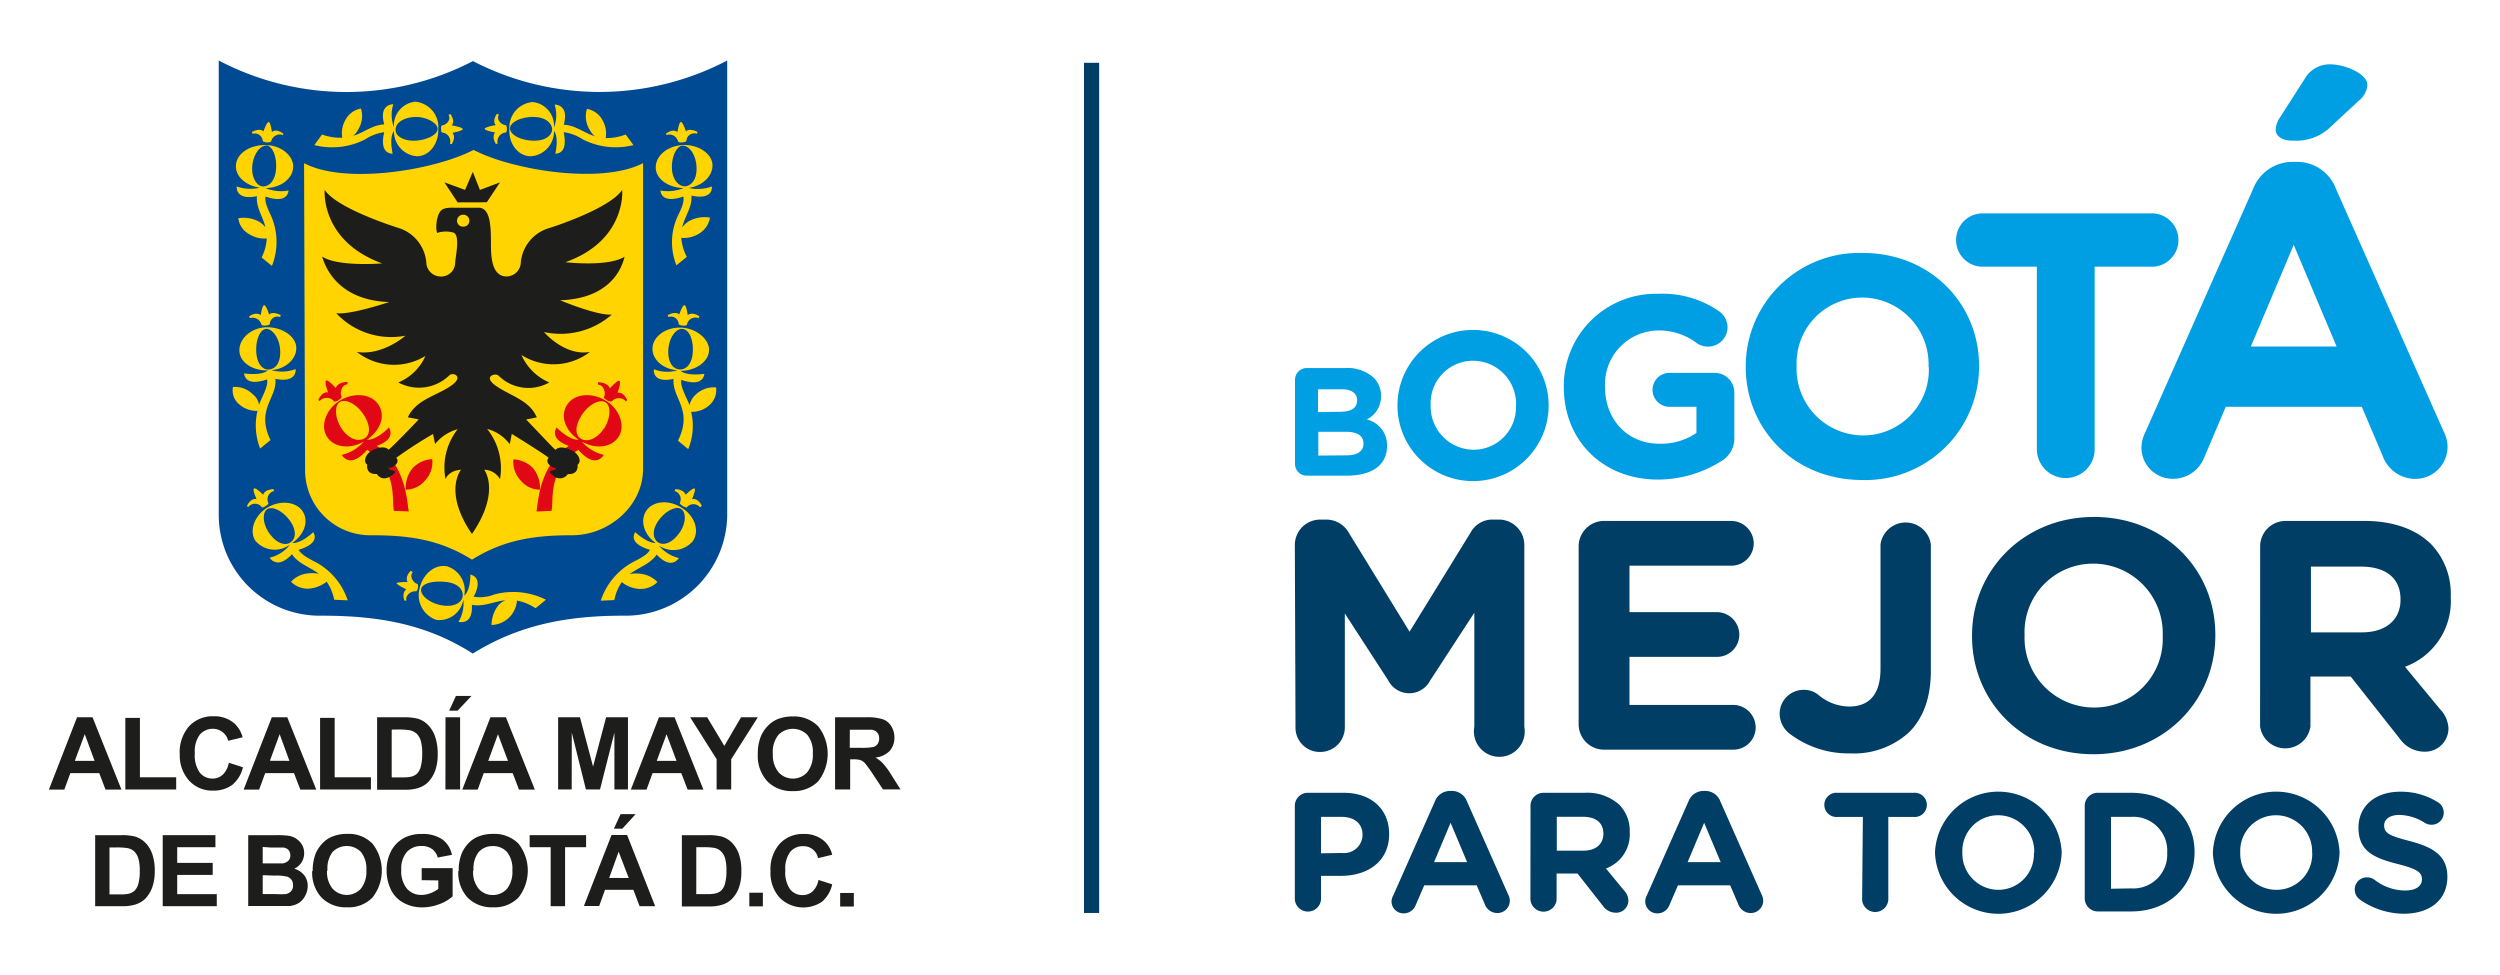 <svg id="Capa_1" data-name="Capa 1" xmlns="http://www.w3.org/2000/svg" viewBox="0 0 295 115"><defs><style>.cls-1{fill:#003e66;}.cls-2{fill:#009ee2;}.cls-3,.cls-7{fill:#1d1d1b;}.cls-4{fill:#004993;}.cls-4,.cls-5,.cls-6,.cls-7{fill-rule:evenodd;}.cls-5,.cls-8{fill:#ffd400;}.cls-6{fill:#e10714;}</style></defs><title>logo-alcaldia-positivo</title><rect class="cls-1" x="127.91" y="7.41" width="1.79" height="100.32"/><path class="cls-2" d="M152.81,44.83a1.39,1.39,0,0,1,1.41-1.4h4.52a4.61,4.61,0,0,1,3.34,1.13,2.93,2.93,0,0,1,.88,2.17v0a3,3,0,0,1-1.68,2.76,3.12,3.12,0,0,1,2.39,3.14v0c0,2.34-1.9,3.5-4.78,3.5h-4.67a1.39,1.39,0,0,1-1.41-1.4Zm5.33,3.76c1.24,0,2-.4,2-1.35v0c0-.84-.66-1.31-1.84-1.31h-2.77v2.7Zm.75,5.14c1.24,0,2-.44,2-1.39v0c0-.86-.64-1.39-2.08-1.39h-3.25v2.81Z"/><path class="cls-2" d="M164.9,47.85v0a8.92,8.92,0,0,1,17.84,0v0a8.92,8.92,0,0,1-17.84,0Zm14,0v0a5.1,5.1,0,0,0-5.08-5.28,5,5,0,0,0-5,5.23v0a5.1,5.1,0,0,0,5.08,5.27A5,5,0,0,0,178.88,47.85Z"/><path class="cls-2" d="M184.53,45.67v-.06a10.86,10.86,0,0,1,11.09-10.94,11.73,11.73,0,0,1,7.23,2.06,2.33,2.33,0,0,1,1,1.87,2.3,2.3,0,0,1-2.3,2.3,2.27,2.27,0,0,1-1.42-.48A7.4,7.4,0,0,0,195.47,39a6.36,6.36,0,0,0-6.08,6.59v.06c0,3.87,2.66,6.71,6.41,6.71a7.43,7.43,0,0,0,4.38-1.27V48H197a2,2,0,0,1-2-2,2,2,0,0,1,2-2h5.32a2.31,2.31,0,0,1,2.33,2.33v5.14a3.15,3.15,0,0,1-1.63,3,14.08,14.08,0,0,1-7.41,2.12C189.06,56.56,184.53,51.93,184.53,45.67Z"/><path class="cls-2" d="M206,43.32v-.07a13.39,13.39,0,0,1,13.8-13.4c8,0,13.73,6,13.73,13.32v.07a13.4,13.4,0,0,1-13.8,13.4C211.76,56.64,206,50.68,206,43.32Zm21.57,0v-.07a7.87,7.87,0,0,0-7.85-8.14A7.75,7.75,0,0,0,212,43.17v.07a7.87,7.87,0,0,0,7.85,8.14A7.75,7.75,0,0,0,227.6,43.32Z"/><path class="cls-2" d="M240.35,31.47h-6.56a3.15,3.15,0,0,1,0-6.29h19.94a3.15,3.15,0,1,1,0,6.29h-6.56V53a3.41,3.41,0,0,1-6.82,0Z"/><path class="cls-2" d="M253.15,51l12.72-28.72a5,5,0,0,1,4.69-3.18H271a4.89,4.89,0,0,1,4.64,3.18L288.39,51a3.93,3.93,0,0,1,.42,1.62A3.8,3.8,0,0,1,285,56.51a4.09,4.09,0,0,1-3.86-2.76L278.69,48H262.64l-2.55,6a3.94,3.94,0,0,1-3.7,2.5,3.69,3.69,0,0,1-3.7-3.75A4.24,4.24,0,0,1,253.15,51Zm22.57-10.11-5.06-12-5.06,12Zm-7.19-25.64a2.89,2.89,0,0,1,.52-1.41l2.87-4.48a3.4,3.4,0,0,1,3-1.77c1.93,0,4.43,1.2,4.43,2.4a2.58,2.58,0,0,1-1,1.88l-3.23,3a5.82,5.82,0,0,1-4.53,1.72C269.36,16.63,268.53,16.11,268.53,15.28Z"/><path class="cls-1" d="M152.79,64.31a3,3,0,0,1,3-3h.66a3.05,3.05,0,0,1,2.7,1.54l7.18,11.69,7.22-11.73a2.91,2.91,0,0,1,2.66-1.5h.66a3,3,0,0,1,3,3V85.76a3,3,0,1,1-5.9,0V72.3l-5.21,8a2.78,2.78,0,0,1-4.94,0l-5.13-7.91V85.84a2.9,2.9,0,0,1-2.93,2.89,2.86,2.86,0,0,1-2.89-2.89Z"/><path class="cls-1" d="M186.28,85.53V64.47a3,3,0,0,1,3-3h15a2.67,2.67,0,0,1,2.66,2.66,2.64,2.64,0,0,1-2.66,2.62h-12v5.48h10.3a2.67,2.67,0,0,1,2.66,2.66,2.63,2.63,0,0,1-2.66,2.62h-10.3v5.67h12.23a2.67,2.67,0,0,1,2.66,2.66,2.63,2.63,0,0,1-2.66,2.62H189.26A3,3,0,0,1,186.28,85.53Z"/><path class="cls-1" d="M211.13,86.54A3,3,0,0,1,210,84.26a2.82,2.82,0,0,1,2.82-2.86,2.69,2.69,0,0,1,1.78.62,5.7,5.7,0,0,0,3.59,1.35c2.32,0,3.71-1.35,3.71-4.48V64.23a3,3,0,0,1,5.94,0V79.17c0,3.2-.93,5.6-2.55,7.22a9.65,9.65,0,0,1-7,2.51A11.43,11.43,0,0,1,211.13,86.54Z"/><path class="cls-1" d="M232.7,75.08V75c0-7.68,6.06-14,14.39-14s14.32,6.21,14.32,13.89V75c0,7.68-6.06,14-14.39,14S232.7,82.75,232.7,75.08Zm22.5,0V75A8.21,8.21,0,0,0,247,66.51a8.08,8.08,0,0,0-8.1,8.41V75a8.21,8.21,0,0,0,8.18,8.49A8.08,8.08,0,0,0,255.2,75.08Z"/><path class="cls-1" d="M266.7,64.47a3,3,0,0,1,3-3H279c3.44,0,6.1,1,7.87,2.74a8.48,8.48,0,0,1,2.32,6.17v.08a8.25,8.25,0,0,1-5.4,8.22l4.13,5a3.47,3.47,0,0,1,1,2.28,2.76,2.76,0,0,1-2.82,2.74,3.56,3.56,0,0,1-2.93-1.54l-5.79-7.33h-4.75v5.9a3,3,0,0,1-5.94,0Zm12,10.15c2.89,0,4.56-1.54,4.56-3.82v-.08c0-2.55-1.78-3.86-4.67-3.86h-5.9v7.76Z"/><path class="cls-1" d="M152.79,95.1a1.53,1.53,0,0,1,1.55-1.55h4.2c3.35,0,5.38,2,5.38,4.86v0c0,3.25-2.53,4.94-5.69,4.94h-2.35v2.79a1.55,1.55,0,0,1-3.09,0Zm5.54,5.55a2.18,2.18,0,0,0,2.45-2.13v0c0-1.39-1-2.13-2.51-2.13h-2.39v4.3Z"/><path class="cls-1" d="M164.42,105.63l4.9-11.07a1.91,1.91,0,0,1,1.81-1.23h.18a1.89,1.89,0,0,1,1.79,1.23l4.9,11.07a1.51,1.51,0,0,1,.16.62,1.47,1.47,0,0,1-1.47,1.49,1.57,1.57,0,0,1-1.49-1.06l-.95-2.21h-6.19l-1,2.31a1.52,1.52,0,0,1-1.43,1,1.42,1.42,0,0,1-1.43-1.45A1.62,1.62,0,0,1,164.42,105.63Zm8.7-3.9-1.95-4.64-1.95,4.64Z"/><path class="cls-1" d="M180.6,95.1a1.53,1.53,0,0,1,1.55-1.55H187a5.61,5.61,0,0,1,4.1,1.43,4.42,4.42,0,0,1,1.21,3.22v0a4.29,4.29,0,0,1-2.81,4.28l2.15,2.61a1.81,1.81,0,0,1,.5,1.18,1.44,1.44,0,0,1-1.47,1.43,1.85,1.85,0,0,1-1.53-.8l-3-3.82h-2.47v3.07a1.55,1.55,0,0,1-3.09,0Zm6.23,5.28c1.51,0,2.37-.8,2.37-2v0c0-1.33-.92-2-2.43-2h-3.07v4Z"/><path class="cls-1" d="M194.34,105.63l4.9-11.07A1.91,1.91,0,0,1,201,93.33h.18A1.89,1.89,0,0,1,203,94.56l4.9,11.07a1.5,1.5,0,0,1,.16.62,1.47,1.47,0,0,1-1.47,1.49,1.57,1.57,0,0,1-1.48-1.06l-.95-2.21H198l-1,2.31a1.52,1.52,0,0,1-1.43,1,1.42,1.42,0,0,1-1.43-1.45A1.62,1.62,0,0,1,194.34,105.63Zm8.7-3.9-1.95-4.64-1.95,4.64Z"/><path class="cls-1" d="M219.82,96.4h-3a1.43,1.43,0,1,1,0-2.85h9a1.43,1.43,0,1,1,0,2.85h-3v9.79a1.55,1.55,0,0,1-3.09,0Z"/><path class="cls-1" d="M228.33,100.62v0a7.48,7.48,0,0,1,14.95,0v0a7.48,7.48,0,0,1-14.95,0Zm11.71,0v0a4.27,4.27,0,0,0-4.26-4.42,4.21,4.21,0,0,0-4.22,4.38v0a4.27,4.27,0,0,0,4.26,4.42A4.2,4.2,0,0,0,240,100.62Z"/><path class="cls-1" d="M246,95.1a1.53,1.53,0,0,1,1.55-1.55h3.94c4.42,0,7.47,3,7.47,7v0c0,4-3.05,7-7.47,7h-3.94a1.54,1.54,0,0,1-1.55-1.55Zm5.49,9.73a4,4,0,0,0,4.24-4.2v0a4,4,0,0,0-4.24-4.24h-2.39v8.48Z"/><path class="cls-1" d="M261.12,100.62v0a7.48,7.48,0,0,1,14.95,0v0a7.48,7.48,0,0,1-14.95,0Zm11.71,0v0a4.27,4.27,0,0,0-4.26-4.42,4.21,4.21,0,0,0-4.22,4.38v0a4.27,4.27,0,0,0,4.26,4.42A4.21,4.21,0,0,0,272.84,100.62Z"/><path class="cls-1" d="M278.44,106.13a1.45,1.45,0,0,1-.58-1.17,1.42,1.42,0,0,1,1.45-1.43,1.5,1.5,0,0,1,.88.28,5.93,5.93,0,0,0,3.6,1.27c1.27,0,2-.5,2-1.33v0c0-.78-.48-1.19-2.83-1.79-2.83-.72-4.66-1.51-4.66-4.3v0c0-2.55,2-4.24,4.92-4.24a8.17,8.17,0,0,1,4.46,1.25,1.43,1.43,0,0,1-.76,2.65,1.49,1.49,0,0,1-.78-.22,5.85,5.85,0,0,0-3-.94c-1.18,0-1.81.54-1.81,1.23v0c0,.92.6,1.23,3,1.85,2.85.74,4.46,1.77,4.46,4.22v0c0,2.79-2.13,4.36-5.16,4.36A9.08,9.08,0,0,1,278.44,106.13Z"/><path class="cls-3" d="M14.33,93.17H12.45l-.74-1.94H8.3l-.71,1.94H5.77l3.32-8.53h1.83Zm-3.17-3.39L10,86.63,8.83,89.78Z"/><polygon class="cls-3" points="14.79 93.16 14.79 84.71 16.51 84.71 16.51 91.72 20.79 91.72 20.79 93.16 14.79 93.16"/><path class="cls-3" d="M27,90l1.67.54a3.82,3.82,0,0,1-1.27,2.08,3.67,3.67,0,0,1-2.27.67,3.67,3.67,0,0,1-2.79-1.15A4.44,4.44,0,0,1,21.21,89a4.64,4.64,0,0,1,1.1-3.3,3.79,3.79,0,0,1,2.89-1.18,3.55,3.55,0,0,1,2.55.93A3.46,3.46,0,0,1,28.63,87l-1.71.41a1.76,1.76,0,0,0-.63-1A1.78,1.78,0,0,0,25.13,86a2,2,0,0,0-1.55.68,3.33,3.33,0,0,0-.59,2.2,3.55,3.55,0,0,0,.59,2.3,1.9,1.9,0,0,0,1.51.69,1.72,1.72,0,0,0,1.18-.44A2.57,2.57,0,0,0,27,90"/><path class="cls-3" d="M37.32,93.17H35.44l-.75-1.94H31.29l-.71,1.94H28.75l3.32-8.53H33.9Zm-3.17-3.39L33,86.63l-1.15,3.14Z"/><polygon class="cls-3" points="37.77 93.16 37.77 84.71 39.49 84.71 39.49 91.72 43.77 91.72 43.77 93.16 37.77 93.16"/><path class="cls-3" d="M44.5,84.64h3.14a6.29,6.29,0,0,1,1.63.16,2.82,2.82,0,0,1,1.28.79A3.66,3.66,0,0,1,51.37,87a6.34,6.34,0,0,1,.28,2,5.63,5.63,0,0,1-.26,1.82,3.79,3.79,0,0,1-.91,1.51,2.92,2.92,0,0,1-1.21.68,5.12,5.12,0,0,1-1.52.18H44.5Zm1.72,1.45v5.64H47.5a4.47,4.47,0,0,0,1-.08,1.56,1.56,0,0,0,.7-.35,1.9,1.9,0,0,0,.45-.82,5.89,5.89,0,0,0,.17-1.56,5.37,5.37,0,0,0-.17-1.52,2,2,0,0,0-.49-.83,1.79,1.79,0,0,0-.8-.4A8.74,8.74,0,0,0,47,86.08Z"/><path class="cls-3" d="M53,83.86l.8-1.74h1.83L54,83.86Zm-.43.78h1.72v8.52H52.56Z"/><path class="cls-3" d="M63.11,93.17H61.24l-.74-1.94H57.08l-.71,1.94H54.55l3.32-8.53H59.7Zm-3.17-3.39-1.18-3.14-1.15,3.14Z"/><polygon class="cls-3" points="65.86 93.16 65.86 84.64 68.44 84.64 69.98 90.46 71.52 84.64 74.1 84.64 74.1 93.16 72.5 93.16 72.5 86.45 70.8 93.16 69.14 93.16 67.47 86.45 67.46 93.16 65.86 93.16"/><path class="cls-3" d="M83,93.17H81.14l-.75-1.94H77l-.71,1.94H74.44l3.32-8.53H79.6Zm-3.17-3.39-1.18-3.14L77.5,89.78Z"/><polygon class="cls-3" points="84.56 93.16 84.56 89.58 81.44 84.64 83.45 84.64 85.47 88.02 87.44 84.64 89.42 84.64 86.28 89.59 86.28 93.16 84.56 93.16"/><path class="cls-3" d="M89.42,89a5.46,5.46,0,0,1,.39-2.18,4,4,0,0,1,.79-1.16,3.32,3.32,0,0,1,1.11-.78,4.65,4.65,0,0,1,1.84-.34,4,4,0,0,1,3,1.17,5.26,5.26,0,0,1,0,6.48,4,4,0,0,1-3,1.16,4,4,0,0,1-3-1.15A4.44,4.44,0,0,1,89.42,89m1.78-.06a3.16,3.16,0,0,0,.67,2.19,2.29,2.29,0,0,0,3.38,0,3.22,3.22,0,0,0,.66-2.22,3.17,3.17,0,0,0-.64-2.19,2.39,2.39,0,0,0-3.42,0A3.19,3.19,0,0,0,91.19,88.9Z"/><path class="cls-3" d="M98.54,93.16V84.64h3.62a6.09,6.09,0,0,1,2,.23,1.88,1.88,0,0,1,1,.81,2.45,2.45,0,0,1,.38,1.35,2.29,2.29,0,0,1-.56,1.58,2.7,2.7,0,0,1-1.68.78,3.93,3.93,0,0,1,.91.72,8.5,8.5,0,0,1,1,1.38l1.05,1.66h-2.07l-1.23-1.86a15.38,15.38,0,0,0-.91-1.25,1.48,1.48,0,0,0-.51-.35,3.16,3.16,0,0,0-.87-.09h-.35v3.56Zm1.73-4.92h1.27a6.92,6.92,0,0,0,1.54-.1.91.91,0,0,0,.49-.37,1.13,1.13,0,0,0,.17-.64,1,1,0,0,0-.23-.69,1,1,0,0,0-.64-.33c-.13,0-.55,0-1.25,0h-1.34Z"/><rect class="cls-3" x="88.42" y="105.34" width="1.6" height="1.61"/><path class="cls-3" d="M11.23,98.55h3.09a6,6,0,0,1,1.6.16,2.87,2.87,0,0,1,1.27.77,3.64,3.64,0,0,1,.8,1.36,6.05,6.05,0,0,1,.27,2A5.55,5.55,0,0,1,18,104.6a3.75,3.75,0,0,1-.89,1.48,3,3,0,0,1-1.2.67,4.91,4.91,0,0,1-1.49.18H11.23ZM12.92,100v5.54h1.27a4.85,4.85,0,0,0,1-.08,1.6,1.6,0,0,0,.68-.35,1.79,1.79,0,0,0,.45-.8,5.45,5.45,0,0,0,.17-1.54,4.94,4.94,0,0,0-.17-1.49,1.94,1.94,0,0,0-.48-.81,1.6,1.6,0,0,0-.78-.39,8,8,0,0,0-1.39-.08Z"/><polygon class="cls-3" points="19.2 106.93 19.2 98.55 25.42 98.55 25.42 99.97 20.91 99.97 20.91 101.82 25.1 101.82 25.1 103.24 20.91 103.24 20.91 105.51 25.58 105.51 25.58 106.93 19.2 106.93"/><path class="cls-3" d="M29.29,98.55h3.35a9.71,9.71,0,0,1,1.48.08A2.17,2.17,0,0,1,35,99a2.14,2.14,0,0,1,.64.69,1.91,1.91,0,0,1,.25,1,2,2,0,0,1-1.17,1.82,2.25,2.25,0,0,1,1.17.76,2,2,0,0,1,.42,1.27,2.44,2.44,0,0,1-.27,1.11,2.33,2.33,0,0,1-.72.86,2.54,2.54,0,0,1-1.14.4c-.28,0-1,0-2,0H29.29ZM31,99.94v1.94h1.1c.66,0,1.06,0,1.23,0a1.16,1.16,0,0,0,.68-.3.89.89,0,0,0,.25-.65,1,1,0,0,0-.21-.63,1,1,0,0,0-.64-.29c-.17,0-.65,0-1.44,0Zm0,3.33v2.23h1.56a7.7,7.7,0,0,0,1.16,0,1.1,1.1,0,0,0,.62-.33,1,1,0,0,0,.24-.71,1.08,1.08,0,0,0-.18-.64,1.05,1.05,0,0,0-.53-.38,5.78,5.78,0,0,0-1.5-.12Z"/><path class="cls-3" d="M36.9,102.79a5.47,5.47,0,0,1,.38-2.15,4.18,4.18,0,0,1,.79-1.15,3.21,3.21,0,0,1,1.08-.75,4.5,4.5,0,0,1,1.8-.34,3.9,3.9,0,0,1,3,1.15,5.13,5.13,0,0,1,0,6.36,3.91,3.91,0,0,1-3,1.15,4,4,0,0,1-3-1.14,4.32,4.32,0,0,1-1.11-3.15m1.75-.05a3.12,3.12,0,0,0,.66,2.15,2.26,2.26,0,0,0,3.33,0,3.23,3.23,0,0,0,.65-2.19,3.15,3.15,0,0,0-.63-2.14,2.34,2.34,0,0,0-3.36,0A3.16,3.16,0,0,0,38.65,102.73Z"/><path class="cls-3" d="M49.76,103.86v-1.42h3.65v3.33a4.74,4.74,0,0,1-1.54.91,5.66,5.66,0,0,1-2,.39,4.5,4.5,0,0,1-2.29-.56,3.49,3.49,0,0,1-1.47-1.57,5.17,5.17,0,0,1-.49-2.23,4.79,4.79,0,0,1,.55-2.32,3.69,3.69,0,0,1,1.6-1.56,4.34,4.34,0,0,1,2-.42,4.07,4.07,0,0,1,2.44.65,3,3,0,0,1,1.12,1.81l-1.68.32a1.79,1.79,0,0,0-.66-1,2,2,0,0,0-1.22-.36,2.28,2.28,0,0,0-1.76.7,3,3,0,0,0-.66,2.09,3.25,3.25,0,0,0,.66,2.23,2.2,2.2,0,0,0,1.73.75,3,3,0,0,0,1.07-.21,3.49,3.49,0,0,0,.91-.5v-1Z"/><path class="cls-3" d="M54.13,102.79a5.24,5.24,0,0,1,.38-2.15,4,4,0,0,1,.78-1.15,3.28,3.28,0,0,1,1.08-.75,4.54,4.54,0,0,1,1.81-.34,4,4,0,0,1,3,1.15,5.15,5.15,0,0,1,0,6.36,3.92,3.92,0,0,1-3,1.15,4,4,0,0,1-3-1.14,4.35,4.35,0,0,1-1.1-3.15m1.75-.05a3.11,3.11,0,0,0,.65,2.15,2.13,2.13,0,0,0,1.67.74,2.17,2.17,0,0,0,1.67-.73,3.21,3.21,0,0,0,.64-2.19,3.16,3.16,0,0,0-.62-2.14,2.18,2.18,0,0,0-1.69-.71,2.16,2.16,0,0,0-1.68.72A3.15,3.15,0,0,0,55.88,102.73Z"/><polygon class="cls-3" points="64.98 106.93 64.98 99.97 62.5 99.97 62.5 98.55 69.16 98.55 69.16 99.97 66.68 99.97 66.68 106.93 64.98 106.93"/><path class="cls-3" d="M77.31,106.93H75.47L74.74,105H71.39l-.69,1.91H68.9l3.26-8.38H74Zm-3.12-3.33L73,100.5l-1.12,3.1Zm-1.75-5.82.79-1.71H75l-1.56,1.71Z"/><path class="cls-3" d="M80.46,98.55h3.1a6,6,0,0,1,1.59.16,2.86,2.86,0,0,1,1.26.77,3.72,3.72,0,0,1,.8,1.36,6.14,6.14,0,0,1,.27,2,5.49,5.49,0,0,1-.25,1.79,3.72,3.72,0,0,1-.9,1.48,2.87,2.87,0,0,1-1.19.67,5,5,0,0,1-1.5.18H80.46Zm1.7,1.42v5.54h1.26a4.85,4.85,0,0,0,1-.08,1.64,1.64,0,0,0,.69-.35,1.84,1.84,0,0,0,.44-.8,5.54,5.54,0,0,0,.17-1.54,5,5,0,0,0-.17-1.49,1.86,1.86,0,0,0-.49-.81,1.58,1.58,0,0,0-.78-.39,7.93,7.93,0,0,0-1.39-.08Z"/><path class="cls-3" d="M96.57,103.83l1.63.52A3.77,3.77,0,0,1,97,106.4a3.95,3.95,0,0,1-5-.47,4.36,4.36,0,0,1-1.08-3.13A4.53,4.53,0,0,1,92,99.57a3.69,3.69,0,0,1,2.84-1.16,3.49,3.49,0,0,1,2.5.91,3.25,3.25,0,0,1,.86,1.54l-1.67.4a1.74,1.74,0,0,0-1.76-1.41,1.9,1.9,0,0,0-1.52.67,3.24,3.24,0,0,0-.58,2.17,3.47,3.47,0,0,0,.57,2.26,1.84,1.84,0,0,0,1.48.67,1.69,1.69,0,0,0,1.16-.43,2.48,2.48,0,0,0,.7-1.36"/><rect class="cls-3" x="99.14" y="105.37" width="1.61" height="1.6"/><path class="cls-4" d="M25.81,7.14a32.4,32.4,0,0,0,30,.07,32.46,32.46,0,0,0,30-.07V60.85A12,12,0,0,1,73.57,72.65c-6.48,0-12.2,1-17.78,4.47-5.58-3.57-11.36-4.47-17.85-4.47A11.91,11.91,0,0,1,25.81,60.85Z"/><path class="cls-5" d="M36,55.36a7.68,7.68,0,0,0,7.81,7.8c4.42,0,8.05.48,11.89,2.88,3.81-2.38,7.42-2.88,11.81-2.88s8.37-3.51,8.37-7.8l0-36.11c-4.87,2.53-15.31.87-20-1.56-4.61,2.4-15.17,4.13-20,1.56"/><path class="cls-6" d="M60.59,54.18a3.1,3.1,0,0,0,.84,2.5,2.93,2.93,0,0,0,2.28,1.1,3.62,3.62,0,0,0-.84-2.57,3.42,3.42,0,0,0-2.28-1m11.59-6.84a1.11,1.11,0,0,1,1.68,0l.15-.14s-.37-1-1.14-.89c0,0,.46-1.24.23-1.39s-1.14.88-1.14.88c-.24-.73-1.39-.73-1.39-.73v.29c.77.07.92,1.1.69,1.47C71.19,47,72,47.55,72.19,47.33Zm-.92,3.24c.84-1.33.84-2.79.15-3.16s-2,.29-2.82,1.62-.69,2.35,0,2.72S70.35,51.89,71.26,50.57ZM51,54.18a3.13,3.13,0,0,1-.83,2.5,3,3,0,0,1-2.29,1.1,3.63,3.63,0,0,1,.84-2.57A3.4,3.4,0,0,1,51,54.18ZM39.39,47.33a1.11,1.11,0,0,0-1.68,0l-.14-.14s.38-1,1.14-.89c0,0-.46-1.24-.23-1.39s1.14.88,1.14.88c.23-.73,1.38-.73,1.38-.73v.29c-.76.07-.91,1.1-.69,1.47C40.38,47,39.54,47.55,39.39,47.33Zm.91,3.24c-.84-1.33-.84-2.79-.15-3.16s2,.29,2.82,1.62.69,2.35,0,2.72S41.22,51.89,40.3,50.57Zm6.18,9.71c-.3-1.45.5-4.66-3.15-7.21-2.09,2.4-3,.6-3,.6a4.78,4.78,0,0,0,2.58-1.55c-1.69.94-3.53.67-4.33-.59s-.15-3.24,1.53-4.26,3.73-.81,4.57.52.19,3-1.37,4.09c1.13.1,2.59-1.44,2.59-1.44.64,1.19-.53,1.85-1.44,2.17C48,55,48,59.3,48.24,60.35Zm18.6,0c.3-1.45-.5-4.66,3.16-7.21,2.08,2.4,3,.6,3,.6a4.78,4.78,0,0,1-2.57-1.55c1.69.94,3.53.67,4.33-.59s.16-3.24-1.53-4.26-3.74-.81-4.57.52-.21,3,1.37,4.09c-1.13.1-2.6-1.44-2.6-1.44-.64,1.19.53,1.85,1.44,2.17-3.57,2.44-3.58,6.7-3.81,7.75Z"/><path class="cls-7" d="M53.93,26.08a.71.71,0,0,1,.76-.74.69.69,0,0,1,.69.74.67.67,0,0,1-.69.66.69.69,0,0,1-.76-.66m3.51-2.21L59,21.52l-2.37.89-.84-2.13-.91,2.13-2.44-.89L54,23.88Zm.88,21.51c-1.26-1,.15-1.39.49-1.07a5,5,0,0,0,6,.82,6.32,6.32,0,0,1-3.28-3.24,7.07,7.07,0,0,0,8.08-.36c-3,.52-5.42-2.35-5.42-2.35a9.16,9.16,0,0,0,8-2.06c-1.75.14-6.1-1.69-6.1-1.69,6.94-.22,7.55-5.15,7.62-5.15-1.91,1.25-7,.66-7,.66,7.25-2.57,6.71-8.53,6.71-8.53-1.54,2.28-8.54,4.48-8.54,4.48a4.67,4.67,0,0,0-3.44,4.26,1.7,1.7,0,0,1-1.67,1.47c-1.87,0-1.84-2.7-1.84-4,0-1.91-.07-4.11-1.45-4.11H53.71c-.5,0-1.35-.05-1.7.37-.71.82-.6,3-.28,2.56a3.3,3.3,0,0,1,1.75,0c.89.26.23,3,.23,3.61A1.65,1.65,0,0,1,52,32.63a1.71,1.71,0,0,1-1.68-1.47A4.69,4.69,0,0,0,47,26.89s-7.17-2.21-8.69-4.48c0,0-.54,6,6.78,8.67,0,0-5.18.44-7.09-.81.08,0,1,5.15,7.93,5.37,0,0-4.58,1.54-6.25,1.32a8.86,8.86,0,0,0,8.16,2.65S45.16,42,42.11,41.53A7.09,7.09,0,0,0,50.2,42,6,6,0,0,1,47,45.13a5.13,5.13,0,0,0,6-.82c.41-.45,1.71.07.41,1.07-1.75,1.33-4.23,1.65-5.29,3.86l1.29.25C48,51,46,53,45.85,53.07c0,0-.45-.66-1.91.07-.77.37-1.14,1.32-.61,1.69,0,0-.23,1.18,1.14,1.1,0,0,.54,1,1.68.22s-.08-.51-.23-.81.08-.14.08-.14c.53-.08,1.22-.67.76-1.18a49.59,49.59,0,0,1,4.34-2.81l.24,1.19A5.05,5.05,0,0,1,54,50.65a7.33,7.33,0,0,0-1.43,5.89s.3-1,1.83-1.11c0,0-2.14,2.58,1.29,7.58,3.43-5,1.45-7.58,1.45-7.58A2.17,2.17,0,0,1,59,56.54a7.45,7.45,0,0,0-1.52-5.93,4.87,4.87,0,0,1,2.67,1.81l.24-1.22c1.84,1.14,4.38,2.74,4.34,2.84-.46.51.3,1.1.75,1.18,0,0,.16-.08.08.14s-1.3.07-.23.81A1.12,1.12,0,0,0,67,55.94c1.37.08,1.15-1.1,1.15-1.1.53-.37.15-1.32-.69-1.69-1.45-.73-1.9-.07-1.9-.07-.15-.05-2.06-2.12-3.48-3.58l1.26-.25C62.46,47.13,60,46.67,58.32,45.38Z"/><path class="cls-8" d="M30.66,22.15A4.79,4.79,0,0,1,27.93,22s-.2,1.69,2.39,1.15c-.13,1.34.69,2.34,1,3.66a3.29,3.29,0,0,0-.69-.62,3.81,3.81,0,0,0-2.51-.44,2.45,2.45,0,0,0,1.22,1.84,3.4,3.4,0,0,0,2.14.55,5.7,5.7,0,0,1-.61,2.24l1.22,1A7.68,7.68,0,0,0,32,25.5c-.62-1.31-.75-1.81-.67-2.31.83.3,2.5.72,2.73-.71a4.85,4.85,0,0,1-2.74-.29c1.69,0,3.13-1,3.27-2.35s-1.3-2.65-3.13-2.72S28,18,27.85,19.4,29,21.9,30.66,22.15Zm.78-5c.69.08,1.22,1.25,1.14,2.72S31.74,22,31.06,22s-1.37-.89-1.3-2.29S30.68,17.12,31.44,17.19Z"/><path class="cls-8" d="M58.43,15.64c-.46.51.08,1.33.08,1.33h.22a1.07,1.07,0,0,1,.92-1.33c.22,0,.22-.88,0-.88-.39,0-1.15-.59-.77-1.25l-.24-.08s-.61.81-.14,1.33c0,0-1.3.22-1.3.44S58.43,15.64,58.43,15.64Z"/><path class="cls-8" d="M31,16.6c0,.22.92.29,1,.07a1.05,1.05,0,0,1,1.37-.74l.08-.14s-.76-.67-1.37-.22c0,0-.15-1.17-.38-1.17s-.61,1.1-.61,1.1c-.46-.44-1.37.07-1.37.07l.08.22A.94.94,0,0,1,31,16.6Z"/><path class="cls-8" d="M80,16.67c0,.23,1,.15,1-.07a.92.92,0,0,1,1.23-.81l.08-.22s-.92-.51-1.37-.07c0,0-.38-1.18-.61-1.1s-.39,1.17-.39,1.17c-.6-.44-1.37.22-1.37.22l.08.14A1.05,1.05,0,0,1,80,16.67Z"/><path class="cls-8" d="M81.07,38.29a1,1,0,0,1,1.37-.74l.09-.22s-.77-.59-1.38-.15c0,0-.15-1.17-.39-1.17s-.61,1.1-.61,1.1c-.45-.44-1.36.08-1.36.08l.08.22a.91.91,0,0,1,1.21.81C80.08,38.44,81.07,38.51,81.07,38.29Z"/><path class="cls-8" d="M80.65,22.19a4.84,4.84,0,0,1-2.73.29c.22,1.42,1.89,1,2.72.71.07.5,0,1-.67,2.31a7.37,7.37,0,0,0-.15,5.81l1.22-1a5.87,5.87,0,0,1-.65-2.24,3.45,3.45,0,0,0,2.18-.55,2.74,2.74,0,0,0,1.21-1.84,3.81,3.81,0,0,0-2.52.44,3.12,3.12,0,0,0-.77.72c.33-1.37,1.21-2.38,1.1-3.76C84.23,23.67,84,22,84,22a4.79,4.79,0,0,1-2.73.18c1.67-.26,2.87-1.44,2.8-2.76S82.33,17,80.51,17.12s-3.2,1.32-3.13,2.72S79,22.15,80.65,22.19Zm-.14-5c.76-.07,1.6,1,1.68,2.5s-.62,2.21-1.3,2.29-1.53-.66-1.6-2.06S79.82,17.26,80.51,17.19Z"/><path class="cls-8" d="M33.06,37.41l.07-.22s-.91-.51-1.37-.08c0,0-.38-1.18-.61-1.1s-.38,1.17-.38,1.17c-.61-.44-1.37.15-1.37.15l.07.22a1.06,1.06,0,0,1,1.37.74c.07.22,1,.15,1-.08A.91.91,0,0,1,33.06,37.41Z"/><path class="cls-8" d="M52.18,15.64A1.06,1.06,0,0,1,53.09,17h.22s.54-.81.08-1.33c0,0,1.21-.22,1.21-.44s-1.3-.44-1.3-.44c.46-.52-.15-1.33-.15-1.33l-.23.08c.38.66-.37,1.25-.76,1.25C52,14.76,52,15.64,52.18,15.64Z"/><path class="cls-8" d="M30.7,52.93l1.22-1c-1.76-3.65.8-4.94.58-7.23,2.59.54,2.39-1.15,2.39-1.15a4.6,4.6,0,0,1-2.86.13c1.73-.15,3-1.36,2.93-2.7s-1.76-2.43-3.58-2.36-3.2,1.4-3.13,2.8,1.62,2.34,3.36,2.29c-.82.67-2.82.35-2.82.35.23,1.42,1.89,1,2.73.71.07.5-.05,1-.67,2.3a5.31,5.31,0,0,0-.28.71,2,2,0,0,0-.79-1.3,2.89,2.89,0,0,0-2.29-.81,2.11,2.11,0,0,0,.69,2,3.09,3.09,0,0,0,2.2.81A7.5,7.5,0,0,0,30.7,52.93Zm-.46-11.4c-.08-1.47.46-2.65,1.14-2.72s1.6,1,1.68,2.5-.53,2.21-1.3,2.29S30.32,42.92,30.24,41.53Z"/><path class="cls-8" d="M30.9,59.85c.07.15.91-.36.76-.51a1,1,0,0,1,.69-1.4l-.08-.22s-1,0-1.22.66c0,0-.84-.88-1.07-.73s.3,1.25.3,1.25c-.76-.15-1.14.81-1.14.81l.15.14A1,1,0,0,1,30.9,59.85Z"/><path class="cls-8" d="M81.66,58.9s.47-1.1.31-1.25-1.06.73-1.06.73c-.24-.66-1.22-.66-1.22-.66l-.08.22a1,1,0,0,1,.61,1.4c-.08.15.76.67.84.51a1,1,0,0,1,1.53,0l.23-.14S82.42,58.74,81.66,58.9Z"/><path class="cls-8" d="M74.75,17.12l-.92-1.25a6.21,6.21,0,0,1-2.36.42,3.14,3.14,0,0,0-.38-2.12,2.58,2.58,0,0,0-1.83-1.32,3,3,0,0,0,.3,2.43,2.7,2.7,0,0,0,.62.79c-1.34-.42-2.29-1.3-3.66-1.35.68-2.44-1.08-2.38-1.08-2.38a4.06,4.06,0,0,1-.07,2.7,2.81,2.81,0,0,0-2.52-3,3,3,0,0,0-2.74,3.16C60,17,61.17,18.44,62.63,18.44a2.93,2.93,0,0,0,2.74-3c.62.84.15,2.7.15,2.7,1.41-.06,1.15-1.74,1-2.54a5.38,5.38,0,0,1,2.25.85A8.57,8.57,0,0,0,74.75,17.12Zm-11.9-.52c-1.44-.07-2.59-.66-2.66-1.4s1.22-1.4,2.74-1.4,2.22.81,2.22,1.47S64.38,16.67,62.85,16.6Z"/><path class="cls-8" d="M84.5,45.72a3,3,0,0,0-2.36.81,2.22,2.22,0,0,0-.77,1.29,6.8,6.8,0,0,0-.3-.7c-.62-1.31-.74-1.81-.68-2.3.84.3,2.5.71,2.73-.71,0,0-2,.32-2.82-.35,1.73,0,3.21-1,3.36-2.29s-1.3-2.65-3.12-2.8S77.11,39.61,77,41s1.2,2.55,2.93,2.7a4.29,4.29,0,0,1-2.77-.13s-.28,1.7,2.32,1.14C79.28,47,81.83,48.32,80,52l1.21,1a7.25,7.25,0,0,0,.35-4.4,3.11,3.11,0,0,0,2.17-.81A2.38,2.38,0,0,0,84.5,45.72Zm-5.64-4.41c.07-1.47.91-2.57,1.68-2.5s1.29,1.25,1.21,2.72-.83,2.13-1.6,2.06S78.79,42.71,78.86,41.31Z"/><path class="cls-8" d="M80.45,59.92c-1.53-1-3.44-.81-4.2.37S76,63.1,77.38,64.08c-1.06,0-2.43-1.29-2.43-1.29-.69,1.22.91,1.85,1.75,2.09-.26.45-.68.78-2,1.44a8,8,0,0,0-3.81,4.56l1.6-.07a5.62,5.62,0,0,1,.88-2.12,3.64,3.64,0,0,0,2,.8,2.82,2.82,0,0,0,2.21-.81,3.31,3.31,0,0,0-2.29-1,2.91,2.91,0,0,0-1,.08c1.11-.85,2.4-1.17,3.2-2.32,1.75,1.9,2.62.41,2.62.41a4.35,4.35,0,0,1-2.36-1.48,3,3,0,0,0,4-.51C82.58,62.65,82,60.88,80.45,59.92Zm-.32,3c-.84,1.18-1.83,1.47-2.44,1.1s-.84-1.39,0-2.57,2.06-1.76,2.67-1.4S81,61.76,80.13,62.94Z"/><path class="cls-8" d="M37.23,66.32c-1.29-.65-1.72-1-2-1.44.83-.24,2.43-.88,1.74-2.09,0,0-1.43,1.38-2.49,1.28,1.47-1,2-2.64,1.2-3.78S33,59,31.51,59.92s-2.14,2.73-1.37,3.9a3,3,0,0,0,4.08.44,4.22,4.22,0,0,1-2.4,1.55s.87,1.49,2.63-.41c.78,1.15,2.08,1.47,3.18,2.32a2.92,2.92,0,0,0-1-.08,3.18,3.18,0,0,0-2.29,1,2.72,2.72,0,0,0,2.21.81,3.87,3.87,0,0,0,2-.81,5.65,5.65,0,0,1,.88,2.13l1.6.07A7.94,7.94,0,0,0,37.23,66.32Zm-3-2.28c-.61.37-1.6.08-2.44-1.1s-.84-2.51-.23-2.87,1.83.22,2.67,1.4S34.86,63.68,34.25,64Z"/><path class="cls-8" d="M49.2,18.44c1.45,0,2.59-1.47,2.52-3.24A3,3,0,0,0,49,12a2.82,2.82,0,0,0-2.52,3,4.13,4.13,0,0,1-.07-2.7s-1.75-.06-1.07,2.38c-1.37.05-2.32.93-3.66,1.35a2.56,2.56,0,0,0,.61-.79,3,3,0,0,0,.31-2.43,2.54,2.54,0,0,0-1.83,1.32,3.12,3.12,0,0,0-.38,2.12A6.27,6.27,0,0,1,38,15.87l-.91,1.25a8.56,8.56,0,0,0,6-.67,5.37,5.37,0,0,1,2.25-.85c-.2.8-.44,2.48,1,2.54,0,0-.46-1.86.15-2.7A2.93,2.93,0,0,0,49.2,18.44Zm-2.52-3.16c0-.67.76-1.39,2.21-1.47s2.75.74,2.75,1.4S50.42,16.53,49,16.6,46.6,16,46.69,15.28Z"/><path class="cls-8" d="M58.32,70.15a4.58,4.58,0,0,1-2.43.26c.4-.74,1-2.23-.39-2.62,0,0,.06,1.82-.72,2.5a3,3,0,0,0-2-3.46c-1.45-.3-2.9.89-3.28,2.65a3.08,3.08,0,0,0,2,3.67,2.87,2.87,0,0,0,3.17-2.4,4.12,4.12,0,0,1-.57,2.62s1.74.51,1.58-2c1.38.26,2.54-.38,3.95-.54a2.91,2.91,0,0,0-.79.55A3.89,3.89,0,0,0,58,73.75a3.1,3.1,0,0,0,3-2.88,6,6,0,0,1,2.2.9l1.22-1A8.6,8.6,0,0,0,58.32,70.15Zm-3.74.3c-.15.73-1.15,1.25-2.59.95s-2.44-1.24-2.29-1.91,1.45-1,3-.81S54.73,69.78,54.58,70.44Z"/><path class="cls-8" d="M49.24,68.9c-.38-.08-1-.81-.53-1.4l-.23-.15s-.76.66-.38,1.32c0,0-1.22,0-1.3.14s1.15.74,1.15.74c-.61.44-.23,1.32-.23,1.32h.23c-.15-.73.69-1.18,1.14-1.1C49.24,69.85,49.47,69,49.24,68.9Z"/></svg>